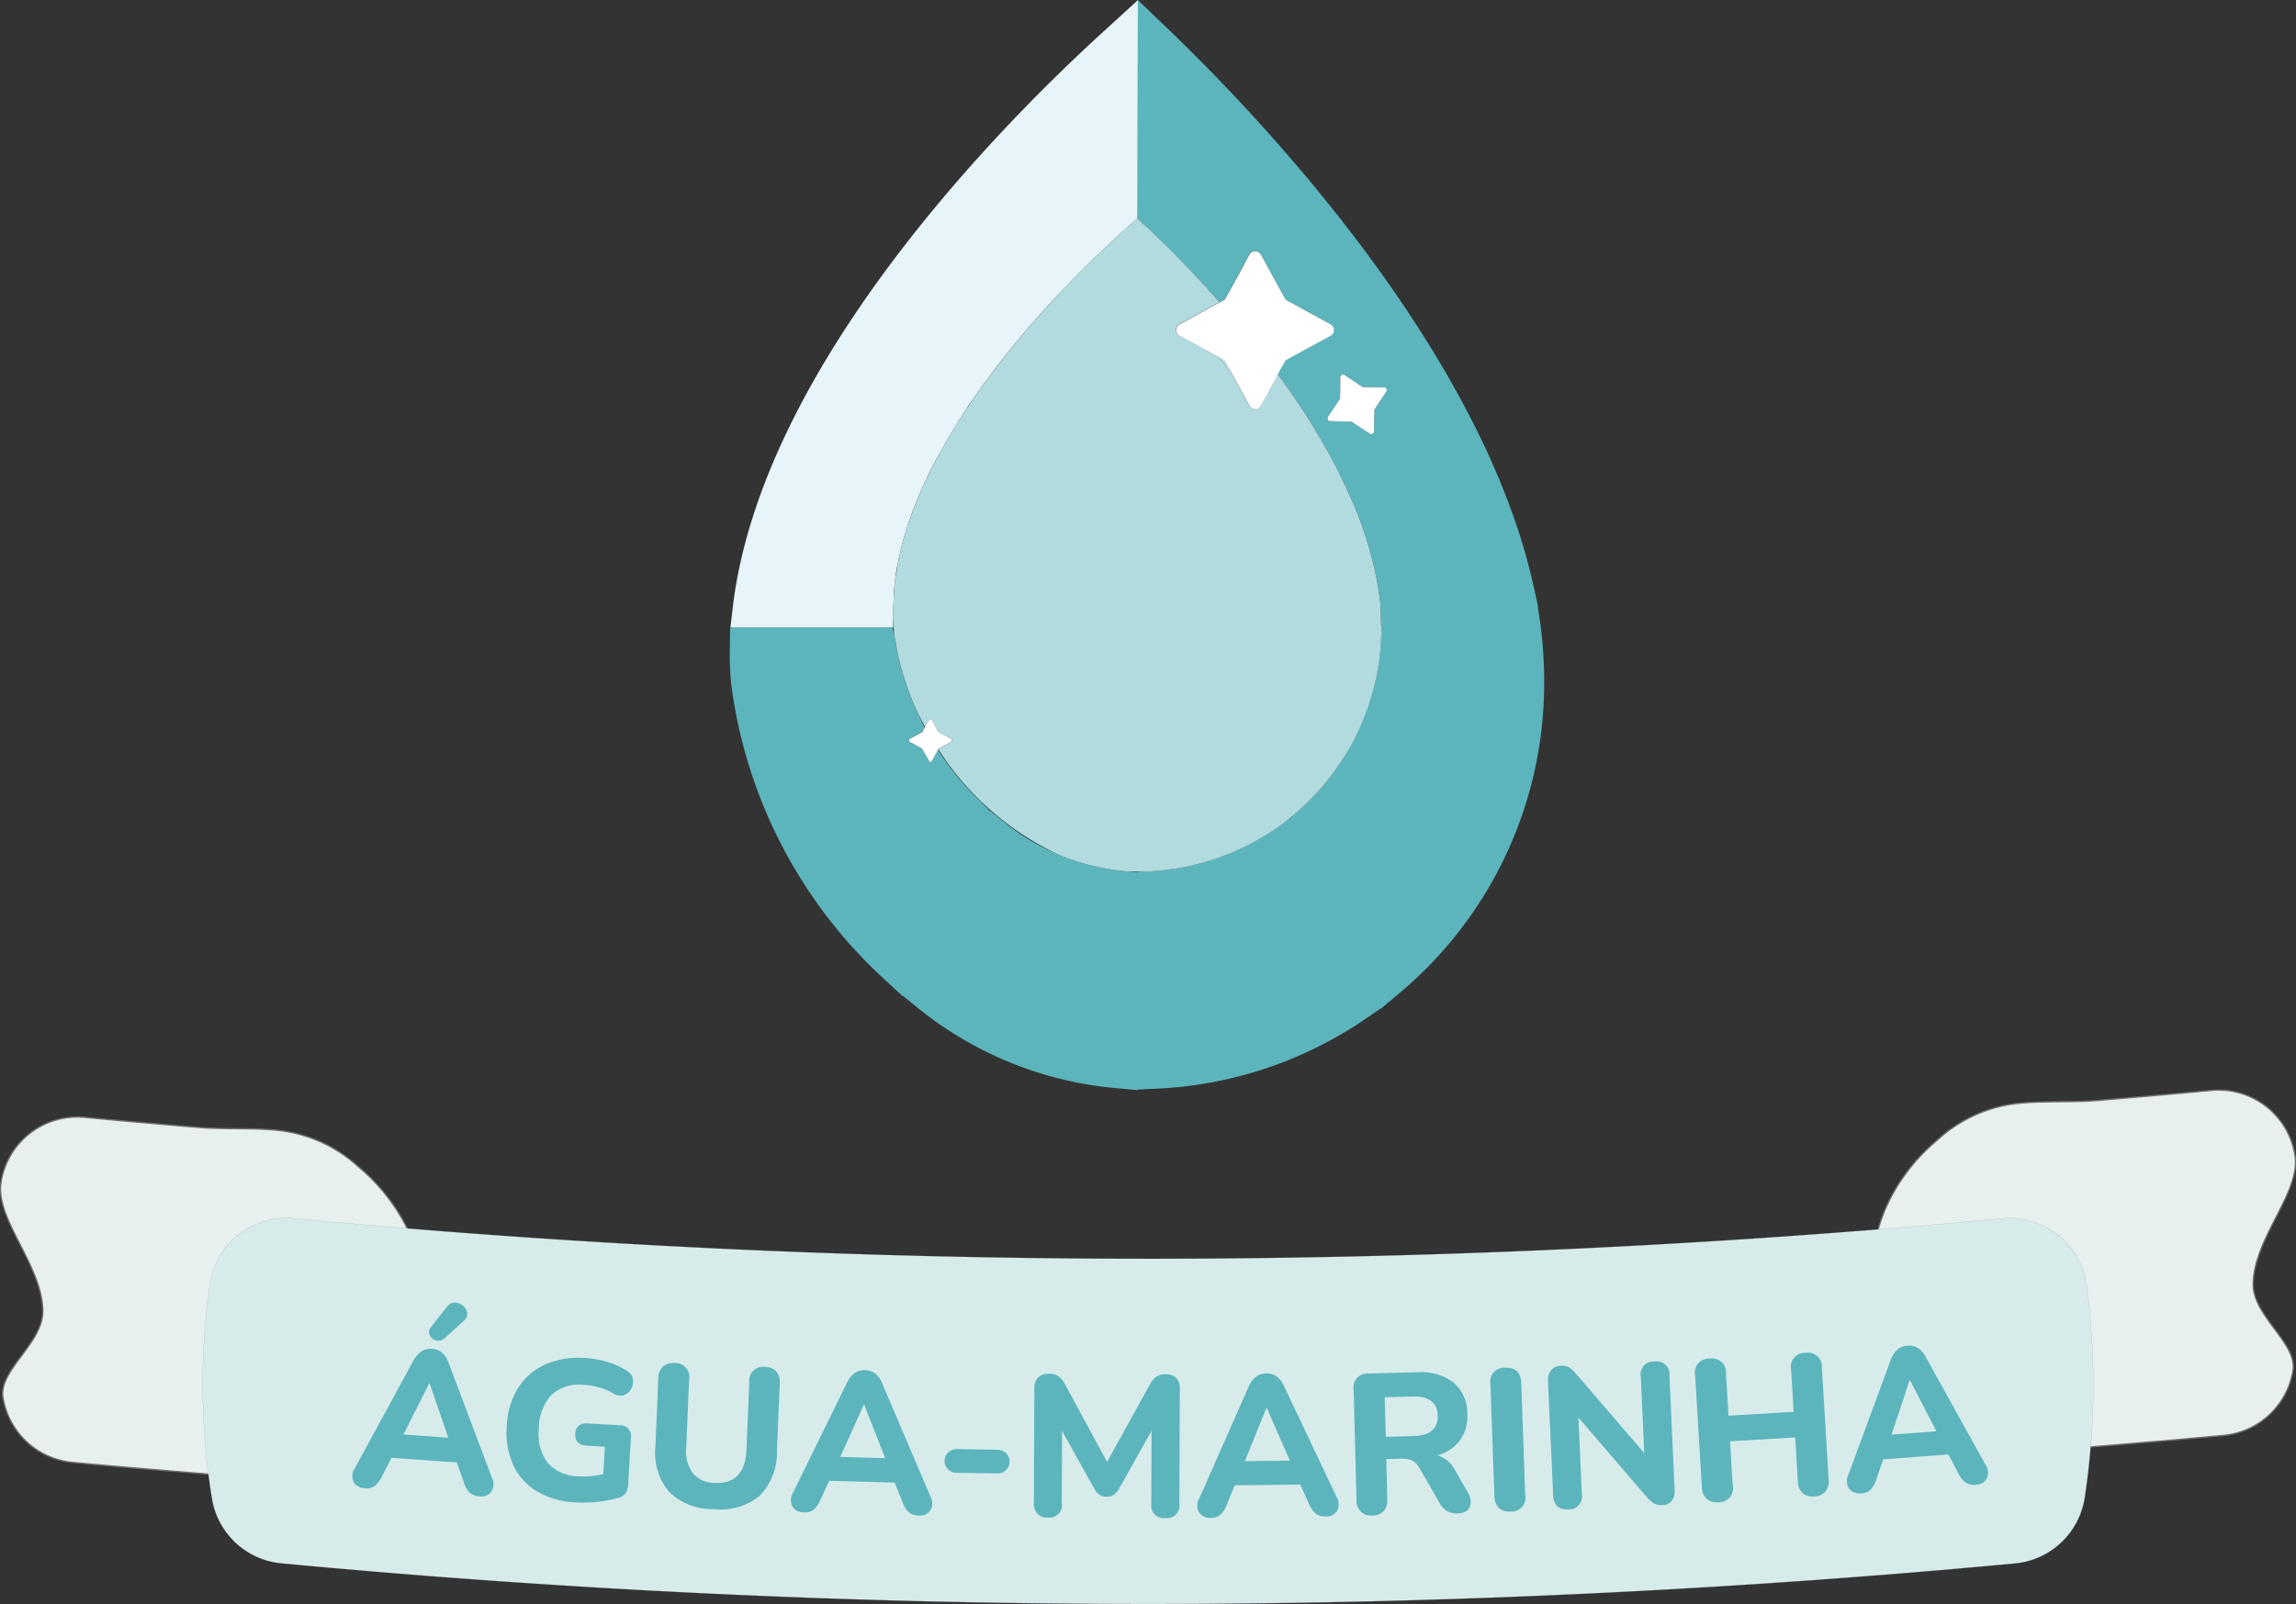 <svg xmlns="http://www.w3.org/2000/svg" width="188.9" height="132.009" viewBox="0 0 188.9 132.009"><rect x="0" y="0" width="188.9" height="132.009" fill="#333333" stroke="none"/><defs><style>.a{fill:#5cb5bc;}.b{fill:#e6f5fa;}.c{fill:#e7f5fa;}.d{fill:#b2dbdf;}.e{fill:#b3dbdf;}.f{fill:#fff;}.g{fill:#e8efef;stroke-width:0.11px;}.g,.h{stroke:#707070;}.h{fill:#d7ebeb;stroke-width:0.01px;}</style></defs><g transform="translate(3626.672 3029.313)"><g transform="translate(-0.408)"><g transform="translate(3.578)"><g transform="translate(-3569.8 -3029.313)"><g transform="translate(13.646 52.869)"><path class="a" d="M-3570.053-2991.3a16.9,16.9,0,0,0,.836,3.323A22.62,22.62,0,0,1-3570.053-2991.3Z" transform="translate(3570.053 2991.298)"/></g><g transform="translate(0.052)"><path class="b" d="M-3551.32-3023.286c-1,.909-2.486,2.272-4.182,4.015a9.1,9.1,0,0,0-.645.693c1.721-1.792,3.489-3.512,5.353-5.137l.5-.455v-.025Zm-5.5,5.378c-.453.479-.908.979-1.362,1.477l-1.076,1.22c-.837.98-1.7,2.031-2.533,3.1a8.849,8.849,0,0,0-.591.812c.43-.573.886-1.147,1.33-1.722,1.555-1.935,3.179-3.8,4.9-5.569a8.544,8.544,0,0,0-.669.677Zm-8.244,10.47-.072.147a4.815,4.815,0,0,1,.263-.406,1.021,1.021,0,0,0-.191.259Zm-1.842,3.155c-.261.5-.524,1.035-.764,1.554.311-.646.646-1.292,1-1.961a3.685,3.685,0,0,0-.24.406Zm1.22-2.152c-.334.573-.67,1.171-.979,1.745.359-.645.739-1.315,1.146-1.984a1.64,1.64,0,0,0-.167.239Z" transform="translate(3583.793 3042.144)"/><path class="c" d="M-3549.333-3041.1l-.023,17.949-1.034.909c-1,.909-2.487,2.272-4.182,4.016a8.68,8.68,0,0,0-.645.692,8.669,8.669,0,0,0-.67.67c-.454.479-.908.98-1.363,1.478l-1.075,1.22c-.836.98-1.7,2.031-2.533,3.1a8.927,8.927,0,0,0-.592.812,4.783,4.783,0,0,0-.31.431,5.679,5.679,0,0,0-.383.5c-.239.31-.453.621-.669.956a8.665,8.665,0,0,0-.67.98c-.167.238-.31.478-.453.717a1.028,1.028,0,0,0-.191.263l-.072.148c-.048.023-.048.071-.071.12-.113.162-.217.329-.312.5a1.721,1.721,0,0,0-.167.239c-.334.574-.67,1.171-.98,1.746a3.546,3.546,0,0,0-.24.406c-.261.524-.548,1.034-.763,1.553-.024.023-.024.047-.048.1-.049.119-.12.238-.168.358a36.185,36.185,0,0,0-1.33,3.37c-.024.049-.024.1-.047.147a1.85,1.85,0,0,0-.1.359l-.072.216a5.994,5.994,0,0,0-.191.669,4.654,4.654,0,0,0-.167.622c0,.047-.024.1-.024.148-.073.31-.148.591-.192.886a13.4,13.4,0,0,0-.238,1.412c0,.071-.025.147-.025.215v.12a7.553,7.553,0,0,0-.094,1.267c0,.147-.024.287-.024.43,0,.167-.024.31-.024.454v1.479h-13.385l.191-1.649c2.343-19.951,22.346-40.036,30.855-47.735Z" transform="translate(3582.859 3041.104)"/></g><g transform="translate(29.684 71.201)"><path class="a" d="M-3554.944-2974.029a12.665,12.665,0,0,0,2.535.455A17.519,17.519,0,0,1-3554.944-2974.029Z" transform="translate(3554.944 2974.029)"/></g><path class="a" d="M-3545.714-3018.521c.288.287.55.591.813.908h.023C-3545.14-3017.923-3545.426-3018.234-3545.714-3018.521Zm5.616,6.812v.048c.789,1.076,1.53,2.126,2.224,3.179q-1.077-1.686-2.224-3.227Z" transform="translate(3585.196 3042.493)"/><path class="a" d="M-3516.25-2989.982l-.19-1.266h.023l-.407-1.816c-4.351-19.336-22.421-38.36-30-45.627l-2.512-2.413-.024,17.949v.024l.478.455.527.477c.406.406.932.887,1.505,1.46l.591.591c.43.453.86.909,1.315,1.362l1.051,1.123a4.464,4.464,0,0,1,.455.527c.287.286.573.591.837.907l.263-.148a.472.472,0,0,0,.214-.214l.453-.813.765-1.386.739-1.386a.535.535,0,0,1,.718-.192.566.566,0,0,1,.216.192l1.959,3.586a.475.475,0,0,0,.215.214l3.586,1.959a.574.574,0,0,1,.215.717.9.9,0,0,1-.215.216l-2.152,1.171-1.314.719-.12.07a.477.477,0,0,0-.215.217l-.55.979q1.148,1.541,2.224,3.226.467.715.932,1.506c.262.43.5.86.739,1.267.477.813.908,1.625,1.313,2.486.192.406.406.812.574,1.219a30.841,30.841,0,0,1,2.319,7c.072.358.147.739.192,1.1.023.167.048.31.071.479s.049.358.072.548c0,.12.023.216.023.336l.024.406c.023.383.047.765.047,1.146v.149a18.109,18.109,0,0,1-.238,3.035c-.073.36-.148.739-.215,1.1-.071.334-.148.646-.238.98a20,20,0,0,1-2.008,4.9,22.751,22.751,0,0,1-2.365,3.275,9.676,9.676,0,0,1-.811.909,13.5,13.5,0,0,1-1.363,1.22l-.1.094.024.049-.764.524a16.971,16.971,0,0,1-1.888,1.243c-.311.192-.621.359-.957.526a18.758,18.758,0,0,1-2.557,1.1,23.7,23.7,0,0,1-2.558.718,12.528,12.528,0,0,1-1.361.215,11.217,11.217,0,0,1-1.269.148,4.968,4.968,0,0,1-.59.023l-.837.049v.048l-.861-.1a2.591,2.591,0,0,1-.453-.047,12.669,12.669,0,0,1-2.535-.454,10.675,10.675,0,0,1-1.243-.359,9.364,9.364,0,0,1-.887-.31h-.023l-.5-.217a18.221,18.221,0,0,1-4.255-2.511l-1.458-1.171-.765-.764a23.511,23.511,0,0,1-3.418-4.159l-.5.908a.147.147,0,0,1-.192.072c-.023-.023-.048-.049-.048-.072l-.55-.957c0-.023-.023-.047-.047-.07l-.693-.384-.287-.147a.129.129,0,0,1-.061-.172l.012-.019c0-.023.024-.049.049-.072l.023-.023.956-.5a.049.049,0,0,0,.047-.047l.191-.36a9.427,9.427,0,0,1-.406-.886,19.5,19.5,0,0,1-1.148-2.8,16.875,16.875,0,0,1-.836-3.323.031.031,0,0,1,0-.045h0a5.291,5.291,0,0,1-.12-.6l-.12-.573h-13.36l-.023,1.458a27.643,27.643,0,0,0,.1,3.131,39.919,39.919,0,0,0,12.62,24.377l1.505,1.386.024-.023.861.693a30.163,30.163,0,0,0,16.826,6.906l1.626.148v-.048l1.553-.072a33.11,33.11,0,0,0,17.425-5.912l1-.693.023.025,1.506-1.269a33.243,33.243,0,0,0,11.925-25.6A35.7,35.7,0,0,0-3516.25-2989.982Zm-12.6-19c0,.049-.023.073-.048.12l-.956,1.433a.193.193,0,0,0-.024.12l-.023,1.7a.239.239,0,0,1-.239.238.255.255,0,0,1-.12-.047l-1.386-.91v-.023l-.048-.023a.178.178,0,0,0-.119-.023l-1.626-.048h-.071c-.119,0-.239-.1-.216-.215v-.024a.155.155,0,0,1,.023-.1l.024-.048.909-1.362.023-.023a.421.421,0,0,0,.048-.12l.024-1.72a.215.215,0,0,1,.215-.216.185.185,0,0,1,.12.023l1.433.957c.049.023.073.047.12.047l1.722.025a.213.213,0,0,1,.214.212v.026Z" transform="translate(3582.908 3041.104)"/><g transform="translate(13.433 17.948)"><path class="d" d="M-3543.891-3012q-.571-.754-1.147-1.434l.382.214a.471.471,0,0,1,.215.215Z" transform="translate(3571.804 3024.858)"/><path class="e" d="M-3570.053-2989.274a16.908,16.908,0,0,0,.836,3.323A22.612,22.612,0,0,1-3570.053-2989.274Zm3.3-15.01c-.261.5-.524,1.035-.764,1.554.311-.646.646-1.292,1-1.959a3.594,3.594,0,0,0-.24.405Zm1.22-2.152c-.334.573-.67,1.171-.98,1.746.359-.646.739-1.316,1.146-1.985A1.719,1.719,0,0,0-3565.536-3006.436Zm.622-1-.072.147c.1-.147.167-.287.263-.406a1.02,1.02,0,0,0-.191.259Zm8.244-10.47c-.453.479-.908.979-1.362,1.477l-1.076,1.22c-.836.98-1.7,2.031-2.533,3.1a8.984,8.984,0,0,0-.591.812c.43-.573.886-1.147,1.33-1.721,1.555-1.936,3.179-3.8,4.9-5.569A8.369,8.369,0,0,0-3556.669-3017.908Zm2.66,46.965a12.706,12.706,0,0,0,2.535.454,17.614,17.614,0,0,1-2.54-.454Zm2.843-52.343c-1,.909-2.486,2.272-4.182,4.015a8.864,8.864,0,0,0-.645.693c1.72-1.792,3.49-3.512,5.353-5.137l.5-.455v-.025Zm6.956,5.115c.286.287.55.591.813.907h.023c-.269-.31-.555-.621-.843-.907Zm1.314,5.832a.473.473,0,0,0-.215-.215l-.383-.214q.574.681,1.147,1.433Zm4.3.98v.047c.789,1.076,1.53,2.126,2.224,3.178q-1.083-1.685-2.23-3.226Zm2.01,35.637-.717.645a13.319,13.319,0,0,0,1.362-1.219,9.342,9.342,0,0,0,.812-.909c-.464.5-.937,1-1.464,1.479Zm6.5-14.772a21.311,21.311,0,0,1-.214,3.036,18.1,18.1,0,0,0,.238-3.036Zm-.023-1.29.023,1.146h.024c-.009-.384-.032-.764-.056-1.146Z" transform="translate(3570.265 3024.196)"/><path class="d" d="M-3530.055-2990.64v.148h-.023a21.477,21.477,0,0,1-.215,3.036c-.072.359-.147.739-.216,1.1-.071.333-.148.646-.238.98a19.965,19.965,0,0,1-2.009,4.9,22.62,22.62,0,0,1-2.364,3.275,20.2,20.2,0,0,1-1.458,1.479l-.716.646-.1.095c-.239.191-.477.382-.739.573a16.864,16.864,0,0,1-1.889,1.243c-.311.192-.621.36-.956.526a18.827,18.827,0,0,1-2.558,1.1,23.733,23.733,0,0,1-2.558.716,11.971,11.971,0,0,1-1.361.215,11.055,11.055,0,0,1-1.268.148,5.078,5.078,0,0,1-.591.024c-.263.023-.55.023-.813.023-.31,0-.591,0-.886-.023a2.722,2.722,0,0,1-.454-.048,17.73,17.73,0,0,1-2.535-.453,10.6,10.6,0,0,1-1.242-.36,9.173,9.173,0,0,1-.887-.31h-.023l-.5-.215a23.585,23.585,0,0,1-9.871-8.651l.071-.071.98-.526.049-.047a.234.234,0,0,0-.049-.217l-.98-.525c-.024,0-.048-.024-.071-.048l-.527-.98a.054.054,0,0,0-.049-.047.124.124,0,0,0-.174.021.11.11,0,0,0-.016.026l-.334.573c-.148-.286-.286-.549-.43-.836a19.515,19.515,0,0,1-1.148-2.8,22.461,22.461,0,0,1-.837-3.322.033.033,0,0,1,0-.046h0a5.49,5.49,0,0,1-.12-.6c-.023-.191-.023-.381-.047-.573-.024-.334-.048-.669-.049-.979v-.5c0-.147.024-.287.024-.454,0-.147.024-.286.024-.429.023-.407.047-.836.095-1.268v-.119c0-.071.024-.148.024-.214.024-.169.071-.335.1-.5.048-.287.1-.591.148-.909.049-.287.12-.573.192-.886,0-.047.024-.1.024-.147a4.727,4.727,0,0,1,.167-.623c.048-.213.12-.453.191-.667l.072-.216a1.832,1.832,0,0,1,.1-.358c.023-.048.023-.1.047-.149.383-1.1.813-2.216,1.33-3.369.049-.12.12-.24.168-.358.024-.049.024-.072.048-.1.31-.647.645-1.292,1-1.961.359-.646.739-1.315,1.146-1.984a5.732,5.732,0,0,1,.313-.5c.023-.049.023-.1.071-.12.1-.147.167-.286.263-.407.148-.24.287-.479.454-.716a1.7,1.7,0,0,1,.24-.335,5.085,5.085,0,0,1,.43-.645c.215-.335.43-.646.67-.956.119-.169.239-.335.382-.5a4.746,4.746,0,0,1,.31-.431c.431-.573.887-1.146,1.33-1.721,1.555-1.936,3.179-3.8,4.9-5.569,1.721-1.793,3.489-3.513,5.353-5.139l.5-.454.478.454.527.477c.406.407.932.888,1.505,1.459l.591.59c.43.454.861.91,1.315,1.363l1.051,1.123a4.464,4.464,0,0,1,.455.527c.287.287.55.591.813.908l-1.315.718-1.363.764-.621.334a.481.481,0,0,0-.215.215.542.542,0,0,0,.215.716l3.2,1.746q.575.681,1.148,1.433l1.411,2.582a.466.466,0,0,0,.215.215.506.506,0,0,0,.454.024.5.5,0,0,0,.262-.239l.646-1.147v-.025l.764-1.386c.789,1.076,1.53,2.127,2.224,3.18q.465.715.931,1.506c.263.43.5.86.739,1.267.478.813.908,1.625,1.314,2.486.192.406.406.813.573,1.218a30.889,30.889,0,0,1,2.32,7c.072.358.147.739.192,1.1.024.167.047.31.07.479s.049.358.073.548c0,.12.023.217.023.335l.024.406.023,1.147Z" transform="translate(3570.253 3024.197)"/></g><g transform="translate(46.389 50.359)"><path class="a" d="M-3532.012-2993.663l.024,1.146h.023C-3531.964-2992.9-3531.987-2993.281-3532.012-2993.663Zm.024,1.29a21.521,21.521,0,0,1-.214,3.036,18.069,18.069,0,0,0,.238-3.036Zm-6.5,14.772-.717.645a13.3,13.3,0,0,0,1.362-1.219,9.415,9.415,0,0,0,.813-.909c-.456.5-.929,1-1.456,1.48Z" transform="translate(3539.207 2993.663)"/></g><path class="f" d="M-3535.372-3014.889a.933.933,0,0,1-.215.217l-2.152,1.169-1.314.719-.12.071a.475.475,0,0,0-.215.215l-.55.98v.047l-.764,1.386v.023l-.645,1.149a.5.5,0,0,1-.263.238.5.5,0,0,1-.453-.023.461.461,0,0,1-.215-.214l-1.412-2.583-.55-1a.466.466,0,0,0-.214-.215l-.382-.214-3.2-1.745a.543.543,0,0,1-.217-.718.484.484,0,0,1,.217-.216l.621-.334,1.362-.763,1.315-.719h.024l.262-.147a.466.466,0,0,0,.214-.215l.454-.813.765-1.386.739-1.386a.535.535,0,0,1,.717-.192.558.558,0,0,1,.216.192l1.96,3.586a.47.47,0,0,0,.216.215l3.585,1.959A.573.573,0,0,1-3535.372-3014.889Z" transform="translate(3585.035 3042.302)"/><path class="f" d="M-3531.7-3010.792v.023c0,.049-.023.072-.047.12l-.956,1.433a.192.192,0,0,0-.024.12l-.023,1.7a.239.239,0,0,1-.239.237.252.252,0,0,1-.12-.046l-1.386-.91v-.023l-.048-.023a.178.178,0,0,0-.119-.023l-1.626-.048h-.071c-.119,0-.239-.1-.216-.215v-.024a.154.154,0,0,1,.023-.1l.024-.048.909-1.362.024-.023a.419.419,0,0,0,.047-.12l.024-1.721a.215.215,0,0,1,.215-.216.187.187,0,0,1,.12.023l1.433.957c.049.023.073.047.12.047l1.722.025a.213.213,0,0,1,.214.211Z" transform="translate(3585.758 3042.89)"/><path class="f" d="M-3565.508-2983.513l-.049.048-.979.526-.071.07-.024.049-.5.908a.147.147,0,0,1-.192.072c-.023-.023-.047-.049-.047-.072l-.55-.956c0-.023-.023-.047-.047-.07l-.693-.383-.287-.148a.128.128,0,0,1-.06-.172l.011-.019c0-.023.024-.049.049-.072l.024-.023.956-.5a.048.048,0,0,0,.047-.047l.191-.36.025-.047.333-.573a.124.124,0,0,1,.163-.064.145.145,0,0,1,.028.016.053.053,0,0,1,.049.048l.525.98c.024.023.048.047.071.047l.979.527A.227.227,0,0,1-3565.508-2983.513Z" transform="translate(3583.762 3044.533)"/></g></g><g transform="translate(-3626.222 -2939.597)"><g transform="translate(153.921)"><path class="g" d="M-3503.891-2944.591v15.006q5.267-.287,10.391-.647,5.892-.408,11.606-.9c2.351-.192,4.671-.4,6.975-.615a6.4,6.4,0,0,0,5.72-5.351c.367-2.249-3.376-4.5-3.279-7.191.119-3.769,3.879-7.44,3.447-10.448a6.361,6.361,0,0,0-6.92-5.4q-4.6.431-9.31.824c-2.291.192-4.6,0-6.886.28a11.638,11.638,0,0,0-6.308,2.971,15.739,15.739,0,0,0-3.848,4.76,14.367,14.367,0,0,0-.825,1.941A14.592,14.592,0,0,0-3503.891-2944.591Z" transform="translate(3503.891 2960.161)"/></g><g transform="translate(0 2.218)"><path class="g" d="M-3591.734-2942.822v15.006q-5.268-.288-10.392-.647-5.889-.408-11.606-.9c-2.352-.192-4.671-.4-6.975-.616a6.4,6.4,0,0,1-5.72-5.351c-.368-2.249,3.376-4.5,3.28-7.192-.12-3.767-3.88-7.439-3.448-10.446a6.361,6.361,0,0,1,6.92-5.4q4.6.431,9.312.824c2.29.192,4.6,0,6.885.28a11.646,11.646,0,0,1,6.309,2.971,15.761,15.761,0,0,1,3.846,4.76,14.3,14.3,0,0,1,.825,1.941A14.593,14.593,0,0,1-3591.734-2942.822Z" transform="translate(3626.629 2958.392)"/></g><path class="h" d="M-3458.525-2928.755a6.408,6.408,0,0,1-5.744,5.411c-21.523,2.02-45.062,3.306-70.352,3.337-26.024.031-50.208-1.272-72.263-3.343a6.4,6.4,0,0,1-5.724-5.348,58.25,58.25,0,0,1-.725-7.435,58.213,58.213,0,0,1,.562-10.205,6.368,6.368,0,0,1,6.922-5.4c21.619,2.047,45.328,3.338,70.843,3.32,25.079-.018,48.4-1.3,69.709-3.313a6.4,6.4,0,0,1,6.936,5.558,61.659,61.659,0,0,1,.509,10.018A61.822,61.822,0,0,1-3458.525-2928.755Z" transform="translate(3630 2962.293)"/><g transform="translate(28.942 17.479)"><path class="a" d="M-3602.494-2930.939a1.076,1.076,0,0,1-.947-.527,1.125,1.125,0,0,1,.1-1.125l4.828-8.866a2.018,2.018,0,0,1,.678-.765,1.416,1.416,0,0,1,.851-.193,1.408,1.408,0,0,1,.815.311,1.907,1.907,0,0,1,.547.852l3.565,9.459a1.152,1.152,0,0,1-.055,1.136,1.014,1.014,0,0,1-.955.384,1.272,1.272,0,0,1-.839-.323,2.128,2.128,0,0,1-.473-.854l-.576-1.615-5.372-.38-.78,1.52a2.419,2.419,0,0,1-.581.789A1.127,1.127,0,0,1-3602.494-2930.939Zm5.272-8.637-2.12,4.215,3.691.261-1.539-4.475Zm1.281-3.718a.769.769,0,0,1-.541.217.779.779,0,0,1-.488-.19.737.737,0,0,1-.256-.437.612.612,0,0,1,.151-.507l1.3-1.648a.8.8,0,0,1,.657-.363,1.058,1.058,0,0,1,.663.252.947.947,0,0,1,.354.583.716.716,0,0,1-.259.646Z" transform="translate(3603.551 2946.223)"/><path class="a" d="M-3587.7-2930.7a6.82,6.82,0,0,1-3.253-.922,4.956,4.956,0,0,1-1.934-2.176,6.536,6.536,0,0,1-.528-3.145,6.555,6.555,0,0,1,.907-3.129,5.05,5.05,0,0,1,2.217-1.958,6.916,6.916,0,0,1,3.343-.549,8.125,8.125,0,0,1,1.754.3,6.257,6.257,0,0,1,1.663.75.991.991,0,0,1,.494.684,1.212,1.212,0,0,1-.134.789,1.119,1.119,0,0,1-.58.524,1,1,0,0,1-.87-.123,5.251,5.251,0,0,0-2.436-.711,3.35,3.35,0,0,0-2.679.824,4.061,4.061,0,0,0-1.034,2.754,3.948,3.948,0,0,0,.734,2.844,3.453,3.453,0,0,0,2.586,1.1,7.1,7.1,0,0,0,1.978-.183l.128-2.255-1.471-.084q-1.014-.057-.962-.972t1.066-.859l2.566.146a.89.89,0,0,1,.939,1.07l-.214,3.792a1.414,1.414,0,0,1-.212.71.976.976,0,0,1-.572.394,10.358,10.358,0,0,1-1.674.331A10.249,10.249,0,0,1-3587.7-2930.7Z" transform="translate(3606.122 2947.146)"/><path class="a" d="M-3578.85-2930.231a5.127,5.127,0,0,1-3.685-1.417,5.033,5.033,0,0,1-1.126-3.8l.236-5.562a1.313,1.313,0,0,1,.366-.943,1.274,1.274,0,0,1,.963-.295,1.129,1.129,0,0,1,1.205,1.346l-.236,5.577a3.09,3.09,0,0,0,.549,2.146,2.355,2.355,0,0,0,1.818.789q2.468.105,2.588-2.725l.236-5.577a1.129,1.129,0,0,1,1.314-1.239,1.216,1.216,0,0,1,.91.374,1.341,1.341,0,0,1,.279.97l-.234,5.561a5.087,5.087,0,0,1-1.418,3.693A5.041,5.041,0,0,1-3578.85-2930.231Z" transform="translate(3608.603 2947.233)"/><path class="a" d="M-3573.678-2930.087a1.079,1.079,0,0,1-.97-.485,1.126,1.126,0,0,1,.048-1.129l4.445-9.064a2,2,0,0,1,.645-.793,1.417,1.417,0,0,1,.841-.231,1.421,1.421,0,0,1,.828.277,1.909,1.909,0,0,1,.583.828l3.965,9.3a1.158,1.158,0,0,1-.006,1.137,1.013,1.013,0,0,1-.938.425,1.275,1.275,0,0,1-.852-.286,2.152,2.152,0,0,1-.509-.834l-.644-1.589-5.384-.151-.715,1.553a2.392,2.392,0,0,1-.547.811A1.123,1.123,0,0,1-3573.678-2930.087Zm4.9-8.855-1.938,4.3,3.7.1-1.727-4.4Z" transform="translate(3610.861 2947.35)"/><path class="a" d="M-3563.725-2934.658a.964.964,0,0,1-.691-.291.925.925,0,0,1-.274-.692.94.94,0,0,1,.3-.7.967.967,0,0,1,.7-.267l3.372.057a.964.964,0,0,1,.691.29.939.939,0,0,1,.275.708.924.924,0,0,1-.3.684.968.968,0,0,1-.7.267Z" transform="translate(3613.424 2948.667)"/><path class="a" d="M-3557.693-2929.714a1.121,1.121,0,0,1-.85-.314,1.208,1.208,0,0,1-.291-.869l.038-9.478a1.171,1.171,0,0,1,.315-.875,1.212,1.212,0,0,1,.885-.3,1.35,1.35,0,0,1,.776.2,1.85,1.85,0,0,1,.53.64l3.478,6.416,3.529-6.387a1.829,1.829,0,0,1,.535-.636,1.324,1.324,0,0,1,.762-.193,1.161,1.161,0,0,1,.858.306,1.187,1.187,0,0,1,.3.877l-.039,9.479a1.027,1.027,0,0,1-1.15,1.174,1.035,1.035,0,0,1-1.158-1.184l.024-6.008-2.7,4.818a1.6,1.6,0,0,1-.42.465.981.981,0,0,1-.582.153,1.011,1.011,0,0,1-.588-.158,1.381,1.381,0,0,1-.408-.468l-2.666-4.791-.024,5.958A1.027,1.027,0,0,1-3557.693-2929.714Z" transform="translate(3614.912 2947.41)"/><path class="a" d="M-3546.975-2929.685a1.079,1.079,0,0,1-.988-.448,1.126,1.126,0,0,1,0-1.129l4.083-9.232a2,2,0,0,1,.613-.818,1.41,1.41,0,0,1,.832-.263,1.418,1.418,0,0,1,.838.243,1.9,1.9,0,0,1,.616.8l4.33,9.135a1.159,1.159,0,0,1,.038,1.137,1.016,1.016,0,0,1-.92.46,1.264,1.264,0,0,1-.862-.252,2.133,2.133,0,0,1-.542-.811l-.706-1.564-5.386.063-.652,1.579a2.409,2.409,0,0,1-.514.833A1.128,1.128,0,0,1-3546.975-2929.685Zm4.543-9.042-1.766,4.375,3.7-.042-1.9-4.333Z" transform="translate(3617.636 2947.404)"/><path class="a" d="M-3536.313-2929.858a1.243,1.243,0,0,1-.958-.32,1.341,1.341,0,0,1-.352-.957l-.233-9.083a1.143,1.143,0,0,1,1.26-1.325l3.977-.1a4.321,4.321,0,0,1,3,.857,3.3,3.3,0,0,1,1.115,2.574,3.425,3.425,0,0,1-.608,2.17,3.329,3.329,0,0,1-1.86,1.219,2.471,2.471,0,0,1,1.456,1.223l1.063,1.856a1.3,1.3,0,0,1,.16,1.151c-.133.357-.471.544-1.017.558a1.571,1.571,0,0,1-.889-.207,1.834,1.834,0,0,1-.608-.689l-1.646-2.857a1.337,1.337,0,0,0-.621-.606,2.042,2.042,0,0,0-.855-.142l-1.244.032.085,3.306a1.368,1.368,0,0,1-.295.974A1.223,1.223,0,0,1-3536.313-2929.858Zm1.1-6.48,2.274-.059q2.045-.053,2-1.689-.043-1.619-2.088-1.567l-2.275.059Z" transform="translate(3620.241 2947.385)"/><path class="a" d="M-3527.236-2930.113a1.247,1.247,0,0,1-.96-.31,1.338,1.338,0,0,1-.361-.954l-.325-9.211a1.144,1.144,0,0,1,1.23-1.354q1.26-.043,1.306,1.265l.325,9.211A1.137,1.137,0,0,1-3527.236-2930.113Z" transform="translate(3622.521 2947.31)"/><path class="a" d="M-3523.448-2930.181q-1.178.053-1.233-1.174l-.423-9.322a1.349,1.349,0,0,1,.26-.962,1.049,1.049,0,0,1,.8-.364,1.151,1.151,0,0,1,.678.14,2.929,2.929,0,0,1,.582.539l5.6,6.514-.285-6.279a1.057,1.057,0,0,1,1.123-1.264,1.057,1.057,0,0,1,1.233,1.156l.427,9.437a1.261,1.261,0,0,1-.239.872.945.945,0,0,1-.737.352,1.3,1.3,0,0,1-.736-.146,2.712,2.712,0,0,1-.607-.546l-5.6-6.515.285,6.28A1.065,1.065,0,0,1-3523.448-2930.181Z" transform="translate(3623.481 2947.206)"/><path class="a" d="M-3513.545-2930.631a1.246,1.246,0,0,1-.968-.286,1.345,1.345,0,0,1-.385-.944l-.553-9.2a1.143,1.143,0,0,1,1.2-1.383,1.135,1.135,0,0,1,1.335,1.231l.209,3.464,5.36-.321-.208-3.465a1.136,1.136,0,0,1,1.179-1.383,1.144,1.144,0,0,1,1.353,1.231l.554,9.2a1.344,1.344,0,0,1-.27.983,1.249,1.249,0,0,1-.926.4,1.233,1.233,0,0,1-.953-.287,1.35,1.35,0,0,1-.384-.946l-.218-3.627-5.36.321.219,3.628A1.137,1.137,0,0,1-3513.545-2930.631Z" transform="translate(3625.933 2947.062)"/><path class="a" d="M-3504.3-2931.241a1.079,1.079,0,0,1-1.013-.384,1.124,1.124,0,0,1-.068-1.127l3.493-9.472a2.005,2.005,0,0,1,.561-.854,1.409,1.409,0,0,1,.813-.316,1.409,1.409,0,0,1,.852.191,1.894,1.894,0,0,1,.665.762l4.9,8.844a1.156,1.156,0,0,1,.109,1.132,1.013,1.013,0,0,1-.888.518,1.281,1.281,0,0,1-.876-.2,2.128,2.128,0,0,1-.592-.776l-.8-1.516-5.37.4-.553,1.618a2.4,2.4,0,0,1-.46.863A1.123,1.123,0,0,1-3504.3-2931.241Zm3.965-9.31-1.487,4.478,3.689-.276-2.169-4.2Z" transform="translate(3628.463 2946.941)"/></g></g></g></g></svg>